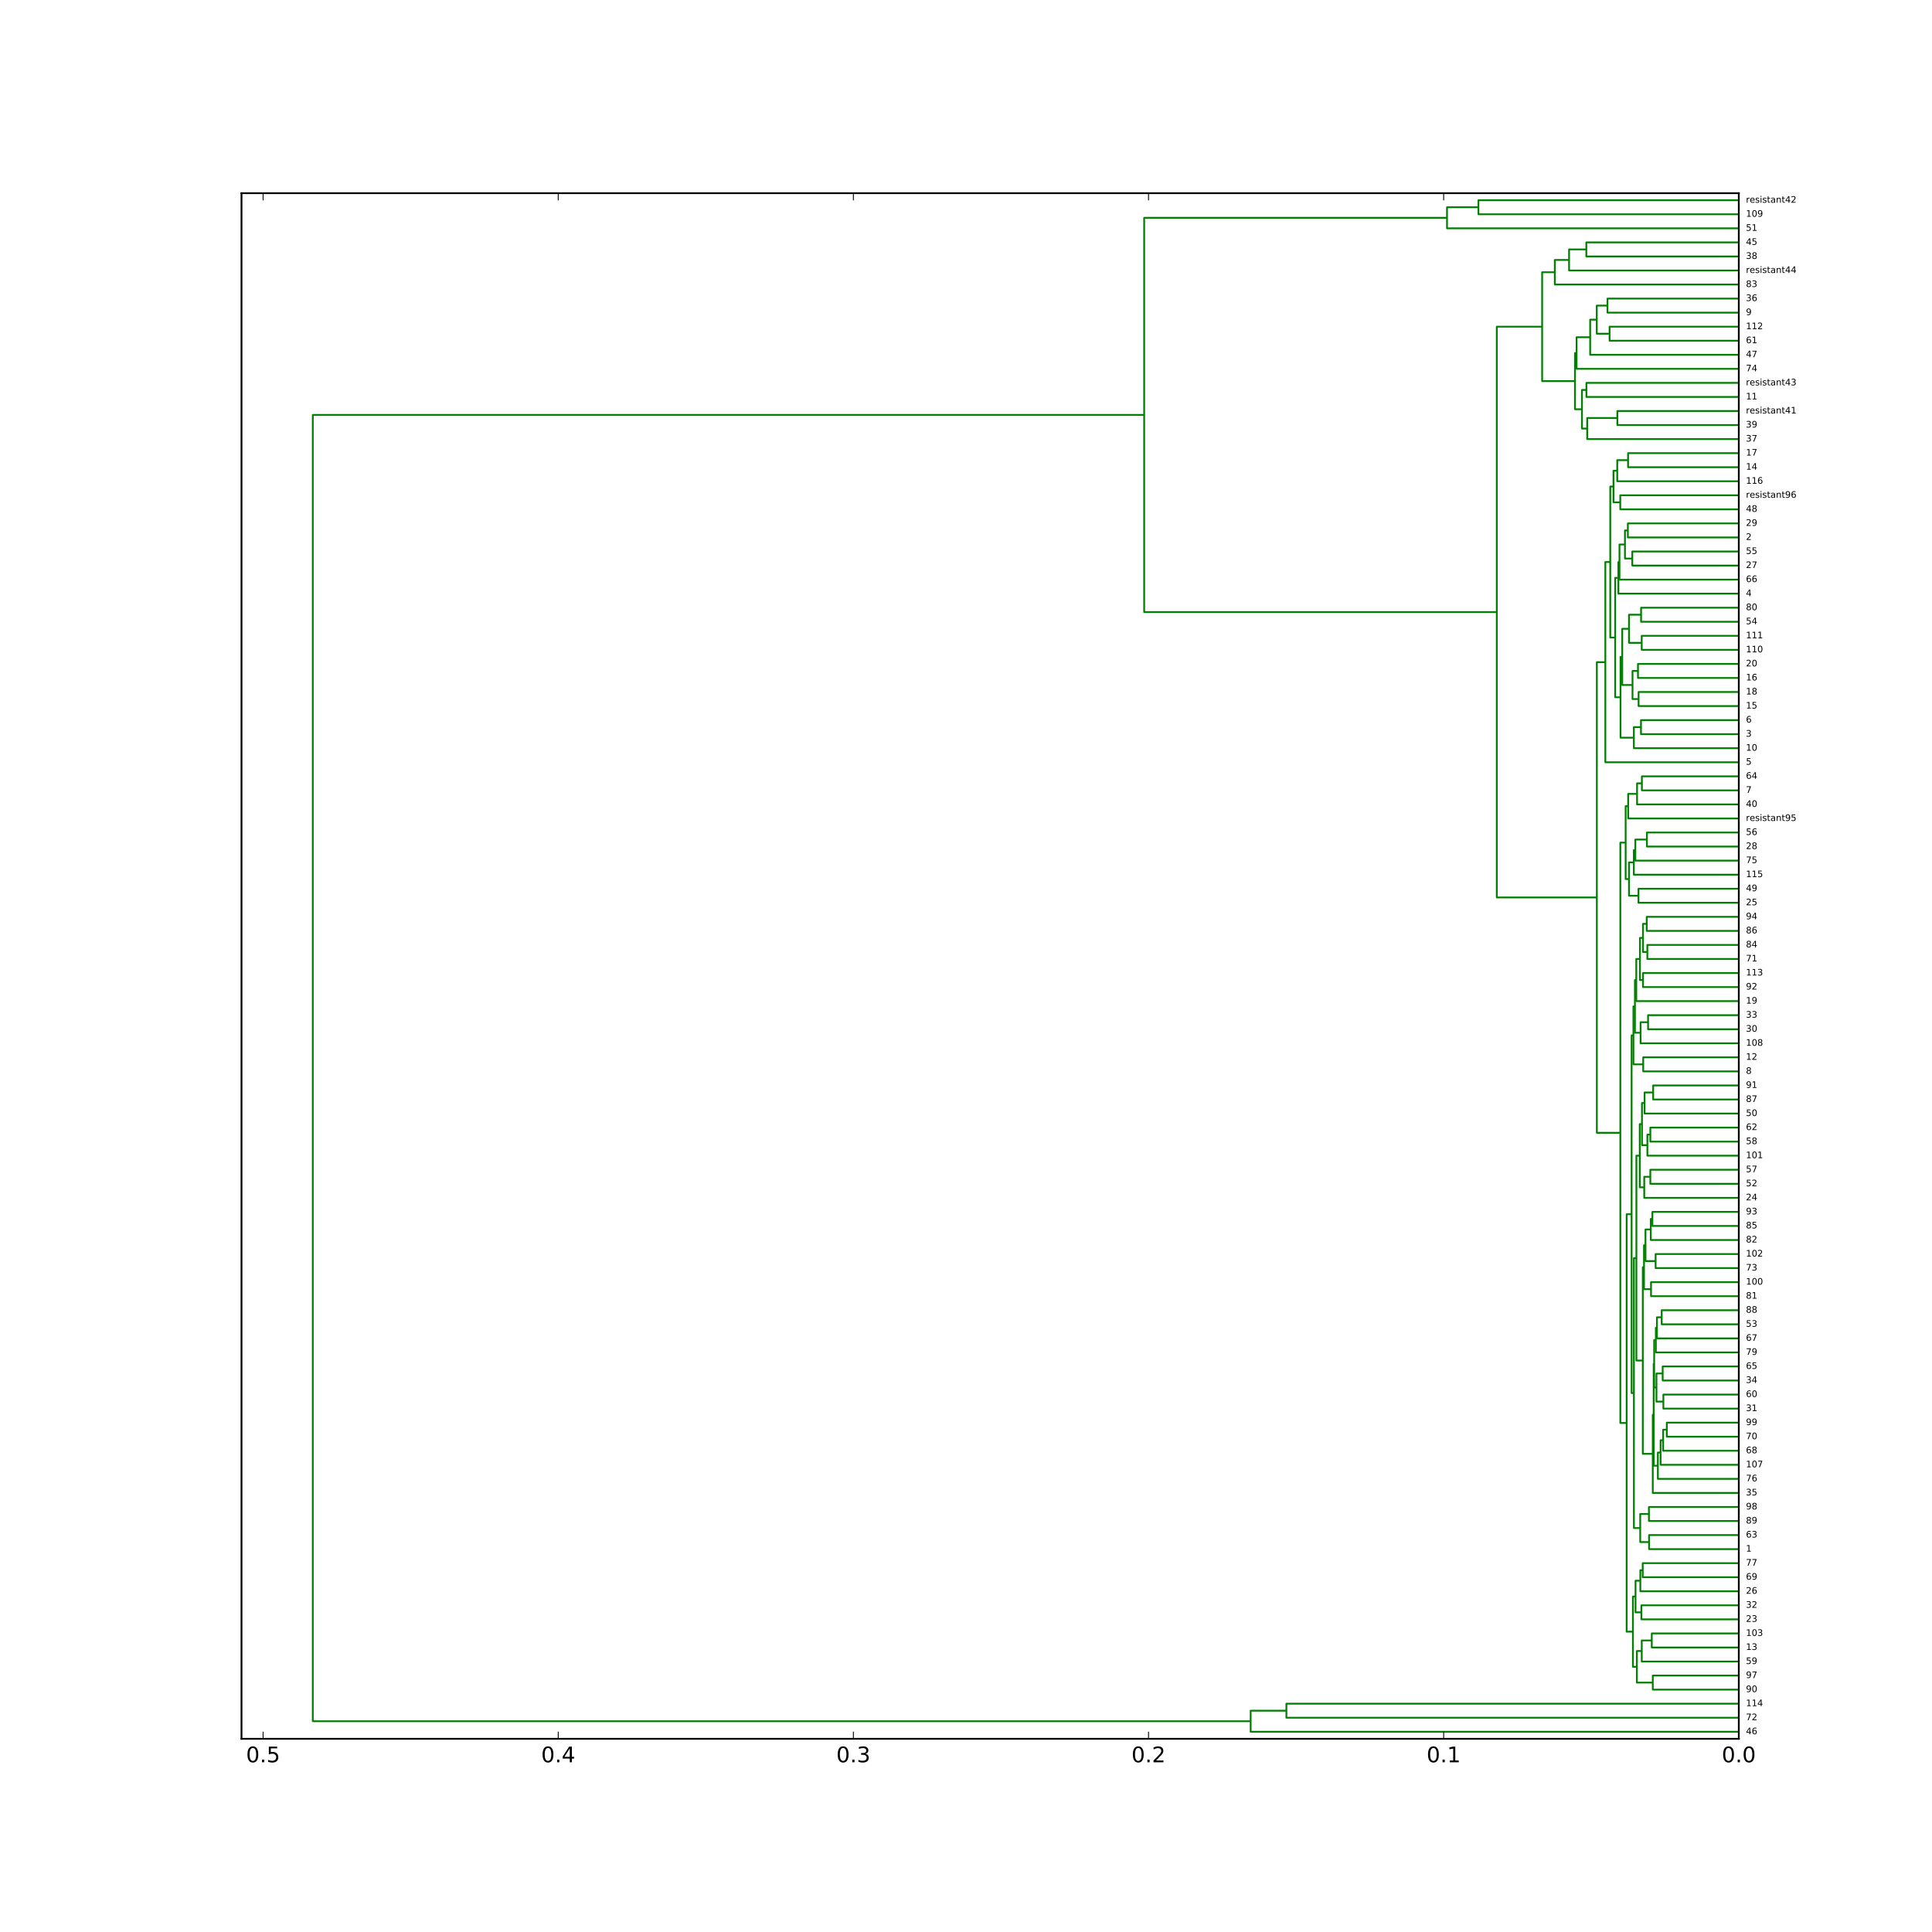 <?xml version="1.0" encoding="utf-8" standalone="no"?>
<!DOCTYPE svg PUBLIC "-//W3C//DTD SVG 1.1//EN"
  "http://www.w3.org/Graphics/SVG/1.1/DTD/svg11.dtd">
<!-- Created with matplotlib (http://matplotlib.org/) -->
<svg height="1080pt" version="1.1" viewBox="0 0 1080 1080" width="1080pt" xmlns="http://www.w3.org/2000/svg" xmlns:xlink="http://www.w3.org/1999/xlink">
 <defs>
  <style type="text/css">
*{stroke-linecap:butt;stroke-linejoin:round;stroke-miterlimit:100000;}
  </style>
 </defs>
 <g id="figure_1">
  <g id="patch_1">
   <path d="M 0 1080 
L 1080 1080 
L 1080 0 
L 0 0 
z
" style="fill:#ffffff;"/>
  </g>
  <g id="axes_1">
   <g id="patch_2">
    <path d="M 135 972 
L 972 972 
L 972 108 
L 135 108 
z
" style="fill:#ffffff;"/>
   </g>
   <g id="LineCollection_1">
    <path clip-path="url(#p5fff78d0ca)" d="M 972 960.218 
L 719.097 960.218 
L 719.097 952.364 
L 972 952.364 
" style="fill:none;stroke:#008000;"/>
    <path clip-path="url(#p5fff78d0ca)" d="M 972 968.073 
L 699.131 968.073 
L 699.131 956.291 
L 719.097 956.291 
" style="fill:none;stroke:#008000;"/>
    <path clip-path="url(#p5fff78d0ca)" d="M 972 944.509 
L 923.918 944.509 
L 923.918 936.655 
L 972 936.655 
" style="fill:none;stroke:#008000;"/>
    <path clip-path="url(#p5fff78d0ca)" d="M 972 920.945 
L 923.356 920.945 
L 923.356 913.091 
L 972 913.091 
" style="fill:none;stroke:#008000;"/>
    <path clip-path="url(#p5fff78d0ca)" d="M 972 928.8 
L 917.753 928.8 
L 917.753 917.018 
L 923.356 917.018 
" style="fill:none;stroke:#008000;"/>
    <path clip-path="url(#p5fff78d0ca)" d="M 923.918 940.582 
L 915.018 940.582 
L 915.018 922.909 
L 917.753 922.909 
" style="fill:none;stroke:#008000;"/>
    <path clip-path="url(#p5fff78d0ca)" d="M 972 905.236 
L 917.542 905.236 
L 917.542 897.382 
L 972 897.382 
" style="fill:none;stroke:#008000;"/>
    <path clip-path="url(#p5fff78d0ca)" d="M 972 881.673 
L 918.29 881.673 
L 918.29 873.818 
L 972 873.818 
" style="fill:none;stroke:#008000;"/>
    <path clip-path="url(#p5fff78d0ca)" d="M 972 889.527 
L 916.953 889.527 
L 916.953 877.745 
L 918.29 877.745 
" style="fill:none;stroke:#008000;"/>
    <path clip-path="url(#p5fff78d0ca)" d="M 917.542 901.309 
L 914.273 901.309 
L 914.273 883.636 
L 916.953 883.636 
" style="fill:none;stroke:#008000;"/>
    <path clip-path="url(#p5fff78d0ca)" d="M 915.018 931.745 
L 912.816 931.745 
L 912.816 892.473 
L 914.273 892.473 
" style="fill:none;stroke:#008000;"/>
    <path clip-path="url(#p5fff78d0ca)" d="M 972 865.964 
L 921.843 865.964 
L 921.843 858.109 
L 972 858.109 
" style="fill:none;stroke:#008000;"/>
    <path clip-path="url(#p5fff78d0ca)" d="M 972 850.255 
L 921.764 850.255 
L 921.764 842.4 
L 972 842.4 
" style="fill:none;stroke:#008000;"/>
    <path clip-path="url(#p5fff78d0ca)" d="M 921.843 862.036 
L 916.891 862.036 
L 916.891 846.327 
L 921.764 846.327 
" style="fill:none;stroke:#008000;"/>
    <path clip-path="url(#p5fff78d0ca)" d="M 972 803.127 
L 931.758 803.127 
L 931.758 795.273 
L 972 795.273 
" style="fill:none;stroke:#008000;"/>
    <path clip-path="url(#p5fff78d0ca)" d="M 972 810.982 
L 929.705 810.982 
L 929.705 799.2 
L 931.758 799.2 
" style="fill:none;stroke:#008000;"/>
    <path clip-path="url(#p5fff78d0ca)" d="M 972 818.836 
L 928.282 818.836 
L 928.282 805.091 
L 929.705 805.091 
" style="fill:none;stroke:#008000;"/>
    <path clip-path="url(#p5fff78d0ca)" d="M 972 826.691 
L 926.754 826.691 
L 926.754 811.964 
L 928.282 811.964 
" style="fill:none;stroke:#008000;"/>
    <path clip-path="url(#p5fff78d0ca)" d="M 972 787.418 
L 929.834 787.418 
L 929.834 779.564 
L 972 779.564 
" style="fill:none;stroke:#008000;"/>
    <path clip-path="url(#p5fff78d0ca)" d="M 972 771.709 
L 929.448 771.709 
L 929.448 763.855 
L 972 763.855 
" style="fill:none;stroke:#008000;"/>
    <path clip-path="url(#p5fff78d0ca)" d="M 929.834 783.491 
L 925.967 783.491 
L 925.967 767.782 
L 929.448 767.782 
" style="fill:none;stroke:#008000;"/>
    <path clip-path="url(#p5fff78d0ca)" d="M 972 740.291 
L 928.903 740.291 
L 928.903 732.436 
L 972 732.436 
" style="fill:none;stroke:#008000;"/>
    <path clip-path="url(#p5fff78d0ca)" d="M 972 748.145 
L 926.238 748.145 
L 926.238 736.364 
L 928.903 736.364 
" style="fill:none;stroke:#008000;"/>
    <path clip-path="url(#p5fff78d0ca)" d="M 972 756 
L 925.63 756 
L 925.63 742.255 
L 926.238 742.255 
" style="fill:none;stroke:#008000;"/>
    <path clip-path="url(#p5fff78d0ca)" d="M 925.967 775.636 
L 924.693 775.636 
L 924.693 749.127 
L 925.63 749.127 
" style="fill:none;stroke:#008000;"/>
    <path clip-path="url(#p5fff78d0ca)" d="M 926.754 819.327 
L 924.42 819.327 
L 924.42 762.382 
L 924.693 762.382 
" style="fill:none;stroke:#008000;"/>
    <path clip-path="url(#p5fff78d0ca)" d="M 972 834.545 
L 923.909 834.545 
L 923.909 790.855 
L 924.42 790.855 
" style="fill:none;stroke:#008000;"/>
    <path clip-path="url(#p5fff78d0ca)" d="M 972 724.582 
L 922.926 724.582 
L 922.926 716.727 
L 972 716.727 
" style="fill:none;stroke:#008000;"/>
    <path clip-path="url(#p5fff78d0ca)" d="M 972 708.873 
L 925.504 708.873 
L 925.504 701.018 
L 972 701.018 
" style="fill:none;stroke:#008000;"/>
    <path clip-path="url(#p5fff78d0ca)" d="M 972 685.309 
L 923.693 685.309 
L 923.693 677.455 
L 972 677.455 
" style="fill:none;stroke:#008000;"/>
    <path clip-path="url(#p5fff78d0ca)" d="M 972 693.164 
L 922.796 693.164 
L 922.796 681.382 
L 923.693 681.382 
" style="fill:none;stroke:#008000;"/>
    <path clip-path="url(#p5fff78d0ca)" d="M 925.504 704.945 
L 919.838 704.945 
L 919.838 687.273 
L 922.796 687.273 
" style="fill:none;stroke:#008000;"/>
    <path clip-path="url(#p5fff78d0ca)" d="M 922.926 720.655 
L 919.005 720.655 
L 919.005 696.109 
L 919.838 696.109 
" style="fill:none;stroke:#008000;"/>
    <path clip-path="url(#p5fff78d0ca)" d="M 923.909 812.7 
L 918.339 812.7 
L 918.339 708.382 
L 919.005 708.382 
" style="fill:none;stroke:#008000;"/>
    <path clip-path="url(#p5fff78d0ca)" d="M 972 661.745 
L 922.538 661.745 
L 922.538 653.891 
L 972 653.891 
" style="fill:none;stroke:#008000;"/>
    <path clip-path="url(#p5fff78d0ca)" d="M 972 669.6 
L 919.133 669.6 
L 919.133 657.818 
L 922.538 657.818 
" style="fill:none;stroke:#008000;"/>
    <path clip-path="url(#p5fff78d0ca)" d="M 972 638.182 
L 922.541 638.182 
L 922.541 630.327 
L 972 630.327 
" style="fill:none;stroke:#008000;"/>
    <path clip-path="url(#p5fff78d0ca)" d="M 972 646.036 
L 920.89 646.036 
L 920.89 634.255 
L 922.541 634.255 
" style="fill:none;stroke:#008000;"/>
    <path clip-path="url(#p5fff78d0ca)" d="M 972 614.618 
L 924.137 614.618 
L 924.137 606.764 
L 972 606.764 
" style="fill:none;stroke:#008000;"/>
    <path clip-path="url(#p5fff78d0ca)" d="M 972 622.473 
L 919.321 622.473 
L 919.321 610.691 
L 924.137 610.691 
" style="fill:none;stroke:#008000;"/>
    <path clip-path="url(#p5fff78d0ca)" d="M 920.89 640.145 
L 917.879 640.145 
L 917.879 616.582 
L 919.321 616.582 
" style="fill:none;stroke:#008000;"/>
    <path clip-path="url(#p5fff78d0ca)" d="M 919.133 663.709 
L 916.639 663.709 
L 916.639 628.364 
L 917.879 628.364 
" style="fill:none;stroke:#008000;"/>
    <path clip-path="url(#p5fff78d0ca)" d="M 918.339 760.541 
L 914.752 760.541 
L 914.752 646.036 
L 916.639 646.036 
" style="fill:none;stroke:#008000;"/>
    <path clip-path="url(#p5fff78d0ca)" d="M 916.891 854.182 
L 913.36 854.182 
L 913.36 703.289 
L 914.752 703.289 
" style="fill:none;stroke:#008000;"/>
    <path clip-path="url(#p5fff78d0ca)" d="M 972 598.909 
L 918.569 598.909 
L 918.569 591.055 
L 972 591.055 
" style="fill:none;stroke:#008000;"/>
    <path clip-path="url(#p5fff78d0ca)" d="M 972 575.345 
L 921.282 575.345 
L 921.282 567.491 
L 972 567.491 
" style="fill:none;stroke:#008000;"/>
    <path clip-path="url(#p5fff78d0ca)" d="M 972 583.2 
L 917.104 583.2 
L 917.104 571.418 
L 921.282 571.418 
" style="fill:none;stroke:#008000;"/>
    <path clip-path="url(#p5fff78d0ca)" d="M 972 551.782 
L 918.451 551.782 
L 918.451 543.927 
L 972 543.927 
" style="fill:none;stroke:#008000;"/>
    <path clip-path="url(#p5fff78d0ca)" d="M 972 536.073 
L 920.87 536.073 
L 920.87 528.218 
L 972 528.218 
" style="fill:none;stroke:#008000;"/>
    <path clip-path="url(#p5fff78d0ca)" d="M 972 520.364 
L 920.534 520.364 
L 920.534 512.509 
L 972 512.509 
" style="fill:none;stroke:#008000;"/>
    <path clip-path="url(#p5fff78d0ca)" d="M 920.87 532.145 
L 918.438 532.145 
L 918.438 516.436 
L 920.534 516.436 
" style="fill:none;stroke:#008000;"/>
    <path clip-path="url(#p5fff78d0ca)" d="M 918.451 547.855 
L 916.747 547.855 
L 916.747 524.291 
L 918.438 524.291 
" style="fill:none;stroke:#008000;"/>
    <path clip-path="url(#p5fff78d0ca)" d="M 972 559.636 
L 914.686 559.636 
L 914.686 536.073 
L 916.747 536.073 
" style="fill:none;stroke:#008000;"/>
    <path clip-path="url(#p5fff78d0ca)" d="M 917.104 577.309 
L 913.938 577.309 
L 913.938 547.855 
L 914.686 547.855 
" style="fill:none;stroke:#008000;"/>
    <path clip-path="url(#p5fff78d0ca)" d="M 918.569 594.982 
L 913.093 594.982 
L 913.093 562.582 
L 913.938 562.582 
" style="fill:none;stroke:#008000;"/>
    <path clip-path="url(#p5fff78d0ca)" d="M 913.36 778.735 
L 912.081 778.735 
L 912.081 578.782 
L 913.093 578.782 
" style="fill:none;stroke:#008000;"/>
    <path clip-path="url(#p5fff78d0ca)" d="M 912.816 912.109 
L 909.309 912.109 
L 909.309 678.759 
L 912.081 678.759 
" style="fill:none;stroke:#008000;"/>
    <path clip-path="url(#p5fff78d0ca)" d="M 972 504.655 
L 915.918 504.655 
L 915.918 496.8 
L 972 496.8 
" style="fill:none;stroke:#008000;"/>
    <path clip-path="url(#p5fff78d0ca)" d="M 972 473.236 
L 920.632 473.236 
L 920.632 465.382 
L 972 465.382 
" style="fill:none;stroke:#008000;"/>
    <path clip-path="url(#p5fff78d0ca)" d="M 972 481.091 
L 914.163 481.091 
L 914.163 469.309 
L 920.632 469.309 
" style="fill:none;stroke:#008000;"/>
    <path clip-path="url(#p5fff78d0ca)" d="M 972 488.945 
L 913.323 488.945 
L 913.323 475.2 
L 914.163 475.2 
" style="fill:none;stroke:#008000;"/>
    <path clip-path="url(#p5fff78d0ca)" d="M 915.918 500.727 
L 910.623 500.727 
L 910.623 482.073 
L 913.323 482.073 
" style="fill:none;stroke:#008000;"/>
    <path clip-path="url(#p5fff78d0ca)" d="M 972 441.818 
L 917.827 441.818 
L 917.827 433.964 
L 972 433.964 
" style="fill:none;stroke:#008000;"/>
    <path clip-path="url(#p5fff78d0ca)" d="M 972 449.673 
L 915.123 449.673 
L 915.123 437.891 
L 917.827 437.891 
" style="fill:none;stroke:#008000;"/>
    <path clip-path="url(#p5fff78d0ca)" d="M 972 457.527 
L 910.159 457.527 
L 910.159 443.782 
L 915.123 443.782 
" style="fill:none;stroke:#008000;"/>
    <path clip-path="url(#p5fff78d0ca)" d="M 910.623 491.4 
L 908.751 491.4 
L 908.751 450.655 
L 910.159 450.655 
" style="fill:none;stroke:#008000;"/>
    <path clip-path="url(#p5fff78d0ca)" d="M 909.309 795.434 
L 905.781 795.434 
L 905.781 471.027 
L 908.751 471.027 
" style="fill:none;stroke:#008000;"/>
    <path clip-path="url(#p5fff78d0ca)" d="M 972 410.4 
L 917.316 410.4 
L 917.316 402.545 
L 972 402.545 
" style="fill:none;stroke:#008000;"/>
    <path clip-path="url(#p5fff78d0ca)" d="M 972 418.255 
L 913.343 418.255 
L 913.343 406.473 
L 917.316 406.473 
" style="fill:none;stroke:#008000;"/>
    <path clip-path="url(#p5fff78d0ca)" d="M 972 394.691 
L 915.975 394.691 
L 915.975 386.836 
L 972 386.836 
" style="fill:none;stroke:#008000;"/>
    <path clip-path="url(#p5fff78d0ca)" d="M 972 378.982 
L 915.644 378.982 
L 915.644 371.127 
L 972 371.127 
" style="fill:none;stroke:#008000;"/>
    <path clip-path="url(#p5fff78d0ca)" d="M 915.975 390.764 
L 912.587 390.764 
L 912.587 375.055 
L 915.644 375.055 
" style="fill:none;stroke:#008000;"/>
    <path clip-path="url(#p5fff78d0ca)" d="M 972 363.273 
L 917.734 363.273 
L 917.734 355.418 
L 972 355.418 
" style="fill:none;stroke:#008000;"/>
    <path clip-path="url(#p5fff78d0ca)" d="M 972 347.564 
L 917.374 347.564 
L 917.374 339.709 
L 972 339.709 
" style="fill:none;stroke:#008000;"/>
    <path clip-path="url(#p5fff78d0ca)" d="M 917.734 359.345 
L 910.623 359.345 
L 910.623 343.636 
L 917.374 343.636 
" style="fill:none;stroke:#008000;"/>
    <path clip-path="url(#p5fff78d0ca)" d="M 912.587 382.909 
L 906.844 382.909 
L 906.844 351.491 
L 910.623 351.491 
" style="fill:none;stroke:#008000;"/>
    <path clip-path="url(#p5fff78d0ca)" d="M 913.343 412.364 
L 905.885 412.364 
L 905.885 367.2 
L 906.844 367.2 
" style="fill:none;stroke:#008000;"/>
    <path clip-path="url(#p5fff78d0ca)" d="M 972 316.145 
L 912.457 316.145 
L 912.457 308.291 
L 972 308.291 
" style="fill:none;stroke:#008000;"/>
    <path clip-path="url(#p5fff78d0ca)" d="M 972 300.436 
L 909.985 300.436 
L 909.985 292.582 
L 972 292.582 
" style="fill:none;stroke:#008000;"/>
    <path clip-path="url(#p5fff78d0ca)" d="M 912.457 312.218 
L 908.365 312.218 
L 908.365 296.509 
L 909.985 296.509 
" style="fill:none;stroke:#008000;"/>
    <path clip-path="url(#p5fff78d0ca)" d="M 972 324 
L 905.302 324 
L 905.302 304.364 
L 908.365 304.364 
" style="fill:none;stroke:#008000;"/>
    <path clip-path="url(#p5fff78d0ca)" d="M 972 331.855 
L 904.685 331.855 
L 904.685 314.182 
L 905.302 314.182 
" style="fill:none;stroke:#008000;"/>
    <path clip-path="url(#p5fff78d0ca)" d="M 905.885 389.782 
L 902.9 389.782 
L 902.9 323.018 
L 904.685 323.018 
" style="fill:none;stroke:#008000;"/>
    <path clip-path="url(#p5fff78d0ca)" d="M 972 284.727 
L 905.733 284.727 
L 905.733 276.873 
L 972 276.873 
" style="fill:none;stroke:#008000;"/>
    <path clip-path="url(#p5fff78d0ca)" d="M 972 261.164 
L 910.105 261.164 
L 910.105 253.309 
L 972 253.309 
" style="fill:none;stroke:#008000;"/>
    <path clip-path="url(#p5fff78d0ca)" d="M 972 269.018 
L 904.05 269.018 
L 904.05 257.236 
L 910.105 257.236 
" style="fill:none;stroke:#008000;"/>
    <path clip-path="url(#p5fff78d0ca)" d="M 905.733 280.8 
L 901.942 280.8 
L 901.942 263.127 
L 904.05 263.127 
" style="fill:none;stroke:#008000;"/>
    <path clip-path="url(#p5fff78d0ca)" d="M 902.9 356.4 
L 900.145 356.4 
L 900.145 271.964 
L 901.942 271.964 
" style="fill:none;stroke:#008000;"/>
    <path clip-path="url(#p5fff78d0ca)" d="M 972 426.109 
L 897.395 426.109 
L 897.395 314.182 
L 900.145 314.182 
" style="fill:none;stroke:#008000;"/>
    <path clip-path="url(#p5fff78d0ca)" d="M 905.781 633.231 
L 892.651 633.231 
L 892.651 370.145 
L 897.395 370.145 
" style="fill:none;stroke:#008000;"/>
    <path clip-path="url(#p5fff78d0ca)" d="M 972 237.6 
L 904.116 237.6 
L 904.116 229.745 
L 972 229.745 
" style="fill:none;stroke:#008000;"/>
    <path clip-path="url(#p5fff78d0ca)" d="M 972 245.455 
L 887.25 245.455 
L 887.25 233.673 
L 904.116 233.673 
" style="fill:none;stroke:#008000;"/>
    <path clip-path="url(#p5fff78d0ca)" d="M 972 221.891 
L 886.812 221.891 
L 886.812 214.036 
L 972 214.036 
" style="fill:none;stroke:#008000;"/>
    <path clip-path="url(#p5fff78d0ca)" d="M 887.25 239.564 
L 884.335 239.564 
L 884.335 217.964 
L 886.812 217.964 
" style="fill:none;stroke:#008000;"/>
    <path clip-path="url(#p5fff78d0ca)" d="M 972 190.473 
L 899.765 190.473 
L 899.765 182.618 
L 972 182.618 
" style="fill:none;stroke:#008000;"/>
    <path clip-path="url(#p5fff78d0ca)" d="M 972 174.764 
L 898.589 174.764 
L 898.589 166.909 
L 972 166.909 
" style="fill:none;stroke:#008000;"/>
    <path clip-path="url(#p5fff78d0ca)" d="M 899.765 186.545 
L 892.605 186.545 
L 892.605 170.836 
L 898.589 170.836 
" style="fill:none;stroke:#008000;"/>
    <path clip-path="url(#p5fff78d0ca)" d="M 972 198.327 
L 888.918 198.327 
L 888.918 178.691 
L 892.605 178.691 
" style="fill:none;stroke:#008000;"/>
    <path clip-path="url(#p5fff78d0ca)" d="M 972 206.182 
L 881.32 206.182 
L 881.32 188.509 
L 888.918 188.509 
" style="fill:none;stroke:#008000;"/>
    <path clip-path="url(#p5fff78d0ca)" d="M 884.335 228.764 
L 880.42 228.764 
L 880.42 197.345 
L 881.32 197.345 
" style="fill:none;stroke:#008000;"/>
    <path clip-path="url(#p5fff78d0ca)" d="M 972 143.345 
L 886.769 143.345 
L 886.769 135.491 
L 972 135.491 
" style="fill:none;stroke:#008000;"/>
    <path clip-path="url(#p5fff78d0ca)" d="M 972 151.2 
L 877.119 151.2 
L 877.119 139.418 
L 886.769 139.418 
" style="fill:none;stroke:#008000;"/>
    <path clip-path="url(#p5fff78d0ca)" d="M 972 159.055 
L 869.154 159.055 
L 869.154 145.309 
L 877.119 145.309 
" style="fill:none;stroke:#008000;"/>
    <path clip-path="url(#p5fff78d0ca)" d="M 880.42 213.055 
L 862.059 213.055 
L 862.059 152.182 
L 869.154 152.182 
" style="fill:none;stroke:#008000;"/>
    <path clip-path="url(#p5fff78d0ca)" d="M 892.651 501.688 
L 836.724 501.688 
L 836.724 182.618 
L 862.059 182.618 
" style="fill:none;stroke:#008000;"/>
    <path clip-path="url(#p5fff78d0ca)" d="M 972 119.782 
L 826.45 119.782 
L 826.45 111.927 
L 972 111.927 
" style="fill:none;stroke:#008000;"/>
    <path clip-path="url(#p5fff78d0ca)" d="M 972 127.636 
L 808.892 127.636 
L 808.892 115.855 
L 826.45 115.855 
" style="fill:none;stroke:#008000;"/>
    <path clip-path="url(#p5fff78d0ca)" d="M 836.724 342.153 
L 639.594 342.153 
L 639.594 121.745 
L 808.892 121.745 
" style="fill:none;stroke:#008000;"/>
    <path clip-path="url(#p5fff78d0ca)" d="M 699.131 962.182 
L 174.857 962.182 
L 174.857 231.949 
L 639.594 231.949 
" style="fill:none;stroke:#008000;"/>
   </g>
   <g id="patch_3">
    <path d="M 135 108 
L 972 108 
" style="fill:none;stroke:#000000;stroke-linecap:square;stroke-linejoin:miter;"/>
   </g>
   <g id="patch_4">
    <path d="M 972 972 
L 972 108 
" style="fill:none;stroke:#000000;stroke-linecap:square;stroke-linejoin:miter;"/>
   </g>
   <g id="patch_5">
    <path d="M 135 972 
L 972 972 
" style="fill:none;stroke:#000000;stroke-linecap:square;stroke-linejoin:miter;"/>
   </g>
   <g id="patch_6">
    <path d="M 135 972 
L 135 108 
" style="fill:none;stroke:#000000;stroke-linecap:square;stroke-linejoin:miter;"/>
   </g>
   <g id="matplotlib.axis_1">
    <g id="xtick_1">
     <g id="line2d_1">
      <defs>
       <path d="M 0 0 
L 0 -4 
" id="m47c8d2a495" style="stroke:#000000;stroke-width:0.5;"/>
      </defs>
      <g>
       <use style="stroke:#000000;stroke-width:0.5;" x="972.0" xlink:href="#m47c8d2a495" y="972.0"/>
      </g>
     </g>
     <g id="line2d_2">
      <defs>
       <path d="M 0 0 
L 0 4 
" id="m05449ac432" style="stroke:#000000;stroke-width:0.5;"/>
      </defs>
      <g>
       <use style="stroke:#000000;stroke-width:0.5;" x="972.0" xlink:href="#m05449ac432" y="108.0"/>
      </g>
     </g>
     <g id="text_1">
      <!-- 0.0 -->
      <defs>
       <path d="M 31.781 66.406 
Q 24.172 66.406 20.328 58.906 
Q 16.5 51.422 16.5 36.375 
Q 16.5 21.391 20.328 13.891 
Q 24.172 6.391 31.781 6.391 
Q 39.453 6.391 43.281 13.891 
Q 47.125 21.391 47.125 36.375 
Q 47.125 51.422 43.281 58.906 
Q 39.453 66.406 31.781 66.406 
M 31.781 74.219 
Q 44.047 74.219 50.516 64.516 
Q 56.984 54.828 56.984 36.375 
Q 56.984 17.969 50.516 8.266 
Q 44.047 -1.422 31.781 -1.422 
Q 19.531 -1.422 13.062 8.266 
Q 6.594 17.969 6.594 36.375 
Q 6.594 54.828 13.062 64.516 
Q 19.531 74.219 31.781 74.219 
" id="BitstreamVeraSans-Roman-30"/>
       <path d="M 10.688 12.406 
L 21 12.406 
L 21 0 
L 10.688 0 
z
" id="BitstreamVeraSans-Roman-2e"/>
      </defs>
      <g transform="translate(962.458 985.118)scale(0.12 -0.12)">
       <use xlink:href="#BitstreamVeraSans-Roman-30"/>
       <use x="63.623" xlink:href="#BitstreamVeraSans-Roman-2e"/>
       <use x="95.41" xlink:href="#BitstreamVeraSans-Roman-30"/>
      </g>
     </g>
    </g>
    <g id="xtick_2">
     <g id="line2d_3">
      <g>
       <use style="stroke:#000000;stroke-width:0.5;" x="807.016" xlink:href="#m47c8d2a495" y="972.0"/>
      </g>
     </g>
     <g id="line2d_4">
      <g>
       <use style="stroke:#000000;stroke-width:0.5;" x="807.016" xlink:href="#m05449ac432" y="108.0"/>
      </g>
     </g>
     <g id="text_2">
      <!-- 0.1 -->
      <defs>
       <path d="M 12.406 8.297 
L 28.516 8.297 
L 28.516 63.922 
L 10.984 60.406 
L 10.984 69.391 
L 28.422 72.906 
L 38.281 72.906 
L 38.281 8.297 
L 54.391 8.297 
L 54.391 0 
L 12.406 0 
z
" id="BitstreamVeraSans-Roman-31"/>
      </defs>
      <g transform="translate(797.474 985.118)scale(0.12 -0.12)">
       <use xlink:href="#BitstreamVeraSans-Roman-30"/>
       <use x="63.623" xlink:href="#BitstreamVeraSans-Roman-2e"/>
       <use x="95.41" xlink:href="#BitstreamVeraSans-Roman-31"/>
      </g>
     </g>
    </g>
    <g id="xtick_3">
     <g id="line2d_5">
      <g>
       <use style="stroke:#000000;stroke-width:0.5;" x="642.031" xlink:href="#m47c8d2a495" y="972.0"/>
      </g>
     </g>
     <g id="line2d_6">
      <g>
       <use style="stroke:#000000;stroke-width:0.5;" x="642.031" xlink:href="#m05449ac432" y="108.0"/>
      </g>
     </g>
     <g id="text_3">
      <!-- 0.2 -->
      <defs>
       <path d="M 19.188 8.297 
L 53.609 8.297 
L 53.609 0 
L 7.328 0 
L 7.328 8.297 
Q 12.938 14.109 22.625 23.891 
Q 32.328 33.688 34.812 36.531 
Q 39.547 41.844 41.422 45.531 
Q 43.312 49.219 43.312 52.781 
Q 43.312 58.594 39.234 62.25 
Q 35.156 65.922 28.609 65.922 
Q 23.969 65.922 18.812 64.312 
Q 13.672 62.703 7.812 59.422 
L 7.812 69.391 
Q 13.766 71.781 18.938 73 
Q 24.125 74.219 28.422 74.219 
Q 39.75 74.219 46.484 68.547 
Q 53.219 62.891 53.219 53.422 
Q 53.219 48.922 51.531 44.891 
Q 49.859 40.875 45.406 35.406 
Q 44.188 33.984 37.641 27.219 
Q 31.109 20.453 19.188 8.297 
" id="BitstreamVeraSans-Roman-32"/>
      </defs>
      <g transform="translate(632.489 985.118)scale(0.12 -0.12)">
       <use xlink:href="#BitstreamVeraSans-Roman-30"/>
       <use x="63.623" xlink:href="#BitstreamVeraSans-Roman-2e"/>
       <use x="95.41" xlink:href="#BitstreamVeraSans-Roman-32"/>
      </g>
     </g>
    </g>
    <g id="xtick_4">
     <g id="line2d_7">
      <g>
       <use style="stroke:#000000;stroke-width:0.5;" x="477.047" xlink:href="#m47c8d2a495" y="972.0"/>
      </g>
     </g>
     <g id="line2d_8">
      <g>
       <use style="stroke:#000000;stroke-width:0.5;" x="477.047" xlink:href="#m05449ac432" y="108.0"/>
      </g>
     </g>
     <g id="text_4">
      <!-- 0.3 -->
      <defs>
       <path d="M 40.578 39.312 
Q 47.656 37.797 51.625 33 
Q 55.609 28.219 55.609 21.188 
Q 55.609 10.406 48.188 4.484 
Q 40.766 -1.422 27.094 -1.422 
Q 22.516 -1.422 17.656 -0.516 
Q 12.797 0.391 7.625 2.203 
L 7.625 11.719 
Q 11.719 9.328 16.594 8.109 
Q 21.484 6.891 26.812 6.891 
Q 36.078 6.891 40.938 10.547 
Q 45.797 14.203 45.797 21.188 
Q 45.797 27.641 41.281 31.266 
Q 36.766 34.906 28.719 34.906 
L 20.219 34.906 
L 20.219 43.016 
L 29.109 43.016 
Q 36.375 43.016 40.234 45.922 
Q 44.094 48.828 44.094 54.297 
Q 44.094 59.906 40.109 62.906 
Q 36.141 65.922 28.719 65.922 
Q 24.656 65.922 20.016 65.031 
Q 15.375 64.156 9.812 62.312 
L 9.812 71.094 
Q 15.438 72.656 20.344 73.438 
Q 25.25 74.219 29.594 74.219 
Q 40.828 74.219 47.359 69.109 
Q 53.906 64.016 53.906 55.328 
Q 53.906 49.266 50.438 45.094 
Q 46.969 40.922 40.578 39.312 
" id="BitstreamVeraSans-Roman-33"/>
      </defs>
      <g transform="translate(467.505 985.118)scale(0.12 -0.12)">
       <use xlink:href="#BitstreamVeraSans-Roman-30"/>
       <use x="63.623" xlink:href="#BitstreamVeraSans-Roman-2e"/>
       <use x="95.41" xlink:href="#BitstreamVeraSans-Roman-33"/>
      </g>
     </g>
    </g>
    <g id="xtick_5">
     <g id="line2d_9">
      <g>
       <use style="stroke:#000000;stroke-width:0.5;" x="312.063" xlink:href="#m47c8d2a495" y="972.0"/>
      </g>
     </g>
     <g id="line2d_10">
      <g>
       <use style="stroke:#000000;stroke-width:0.5;" x="312.063" xlink:href="#m05449ac432" y="108.0"/>
      </g>
     </g>
     <g id="text_5">
      <!-- 0.4 -->
      <defs>
       <path d="M 37.797 64.312 
L 12.891 25.391 
L 37.797 25.391 
z
M 35.203 72.906 
L 47.609 72.906 
L 47.609 25.391 
L 58.016 25.391 
L 58.016 17.188 
L 47.609 17.188 
L 47.609 0 
L 37.797 0 
L 37.797 17.188 
L 4.891 17.188 
L 4.891 26.703 
z
" id="BitstreamVeraSans-Roman-34"/>
      </defs>
      <g transform="translate(302.521 985.118)scale(0.12 -0.12)">
       <use xlink:href="#BitstreamVeraSans-Roman-30"/>
       <use x="63.623" xlink:href="#BitstreamVeraSans-Roman-2e"/>
       <use x="95.41" xlink:href="#BitstreamVeraSans-Roman-34"/>
      </g>
     </g>
    </g>
    <g id="xtick_6">
     <g id="line2d_11">
      <g>
       <use style="stroke:#000000;stroke-width:0.5;" x="147.078" xlink:href="#m47c8d2a495" y="972.0"/>
      </g>
     </g>
     <g id="line2d_12">
      <g>
       <use style="stroke:#000000;stroke-width:0.5;" x="147.078" xlink:href="#m05449ac432" y="108.0"/>
      </g>
     </g>
     <g id="text_6">
      <!-- 0.5 -->
      <defs>
       <path d="M 10.797 72.906 
L 49.516 72.906 
L 49.516 64.594 
L 19.828 64.594 
L 19.828 46.734 
Q 21.969 47.469 24.109 47.828 
Q 26.266 48.188 28.422 48.188 
Q 40.625 48.188 47.75 41.5 
Q 54.891 34.812 54.891 23.391 
Q 54.891 11.625 47.562 5.094 
Q 40.234 -1.422 26.906 -1.422 
Q 22.312 -1.422 17.547 -0.641 
Q 12.797 0.141 7.719 1.703 
L 7.719 11.625 
Q 12.109 9.234 16.797 8.062 
Q 21.484 6.891 26.703 6.891 
Q 35.156 6.891 40.078 11.328 
Q 45.016 15.766 45.016 23.391 
Q 45.016 31 40.078 35.438 
Q 35.156 39.891 26.703 39.891 
Q 22.75 39.891 18.812 39.016 
Q 14.891 38.141 10.797 36.281 
z
" id="BitstreamVeraSans-Roman-35"/>
      </defs>
      <g transform="translate(137.536 985.118)scale(0.12 -0.12)">
       <use xlink:href="#BitstreamVeraSans-Roman-30"/>
       <use x="63.623" xlink:href="#BitstreamVeraSans-Roman-2e"/>
       <use x="95.41" xlink:href="#BitstreamVeraSans-Roman-35"/>
      </g>
     </g>
    </g>
   </g>
   <g id="matplotlib.axis_2">
    <g id="ytick_1">
     <g id="text_7">
      <!-- 46 -->
      <defs>
       <path d="M 33.016 40.375 
Q 26.375 40.375 22.484 35.828 
Q 18.609 31.297 18.609 23.391 
Q 18.609 15.531 22.484 10.953 
Q 26.375 6.391 33.016 6.391 
Q 39.656 6.391 43.531 10.953 
Q 47.406 15.531 47.406 23.391 
Q 47.406 31.297 43.531 35.828 
Q 39.656 40.375 33.016 40.375 
M 52.594 71.297 
L 52.594 62.312 
Q 48.875 64.062 45.094 64.984 
Q 41.312 65.922 37.594 65.922 
Q 27.828 65.922 22.672 59.328 
Q 17.531 52.734 16.797 39.406 
Q 19.672 43.656 24.016 45.922 
Q 28.375 48.188 33.594 48.188 
Q 44.578 48.188 50.953 41.516 
Q 57.328 34.859 57.328 23.391 
Q 57.328 12.156 50.688 5.359 
Q 44.047 -1.422 33.016 -1.422 
Q 20.359 -1.422 13.672 8.266 
Q 6.984 17.969 6.984 36.375 
Q 6.984 53.656 15.188 63.938 
Q 23.391 74.219 37.203 74.219 
Q 40.922 74.219 44.703 73.484 
Q 48.484 72.75 52.594 71.297 
" id="BitstreamVeraSans-Roman-36"/>
      </defs>
      <g transform="translate(976.0 969.452)scale(0.05 -0.05)">
       <use xlink:href="#BitstreamVeraSans-Roman-34"/>
       <use x="63.623" xlink:href="#BitstreamVeraSans-Roman-36"/>
      </g>
     </g>
    </g>
    <g id="ytick_2">
     <g id="text_8">
      <!-- 72 -->
      <defs>
       <path d="M 8.203 72.906 
L 55.078 72.906 
L 55.078 68.703 
L 28.609 0 
L 18.312 0 
L 43.219 64.594 
L 8.203 64.594 
z
" id="BitstreamVeraSans-Roman-37"/>
      </defs>
      <g transform="translate(976.0 961.598)scale(0.05 -0.05)">
       <use xlink:href="#BitstreamVeraSans-Roman-37"/>
       <use x="63.623" xlink:href="#BitstreamVeraSans-Roman-32"/>
      </g>
     </g>
    </g>
    <g id="ytick_3">
     <g id="text_9">
      <!-- 114 -->
      <g transform="translate(976.0 953.743)scale(0.05 -0.05)">
       <use xlink:href="#BitstreamVeraSans-Roman-31"/>
       <use x="63.623" xlink:href="#BitstreamVeraSans-Roman-31"/>
       <use x="127.246" xlink:href="#BitstreamVeraSans-Roman-34"/>
      </g>
     </g>
    </g>
    <g id="ytick_4">
     <g id="text_10">
      <!-- 90 -->
      <defs>
       <path d="M 10.984 1.516 
L 10.984 10.5 
Q 14.703 8.734 18.5 7.812 
Q 22.312 6.891 25.984 6.891 
Q 35.75 6.891 40.891 13.453 
Q 46.047 20.016 46.781 33.406 
Q 43.953 29.203 39.594 26.953 
Q 35.25 24.703 29.984 24.703 
Q 19.047 24.703 12.672 31.312 
Q 6.297 37.938 6.297 49.422 
Q 6.297 60.641 12.938 67.422 
Q 19.578 74.219 30.609 74.219 
Q 43.266 74.219 49.922 64.516 
Q 56.594 54.828 56.594 36.375 
Q 56.594 19.141 48.406 8.859 
Q 40.234 -1.422 26.422 -1.422 
Q 22.703 -1.422 18.891 -0.688 
Q 15.094 0.047 10.984 1.516 
M 30.609 32.422 
Q 37.25 32.422 41.125 36.953 
Q 45.016 41.5 45.016 49.422 
Q 45.016 57.281 41.125 61.844 
Q 37.25 66.406 30.609 66.406 
Q 23.969 66.406 20.094 61.844 
Q 16.219 57.281 16.219 49.422 
Q 16.219 41.5 20.094 36.953 
Q 23.969 32.422 30.609 32.422 
" id="BitstreamVeraSans-Roman-39"/>
      </defs>
      <g transform="translate(976.0 945.889)scale(0.05 -0.05)">
       <use xlink:href="#BitstreamVeraSans-Roman-39"/>
       <use x="63.623" xlink:href="#BitstreamVeraSans-Roman-30"/>
      </g>
     </g>
    </g>
    <g id="ytick_5">
     <g id="text_11">
      <!-- 97 -->
      <g transform="translate(976.0 938.034)scale(0.05 -0.05)">
       <use xlink:href="#BitstreamVeraSans-Roman-39"/>
       <use x="63.623" xlink:href="#BitstreamVeraSans-Roman-37"/>
      </g>
     </g>
    </g>
    <g id="ytick_6">
     <g id="text_12">
      <!-- 59 -->
      <g transform="translate(976.0 930.18)scale(0.05 -0.05)">
       <use xlink:href="#BitstreamVeraSans-Roman-35"/>
       <use x="63.623" xlink:href="#BitstreamVeraSans-Roman-39"/>
      </g>
     </g>
    </g>
    <g id="ytick_7">
     <g id="text_13">
      <!-- 13 -->
      <g transform="translate(976.0 922.325)scale(0.05 -0.05)">
       <use xlink:href="#BitstreamVeraSans-Roman-31"/>
       <use x="63.623" xlink:href="#BitstreamVeraSans-Roman-33"/>
      </g>
     </g>
    </g>
    <g id="ytick_8">
     <g id="text_14">
      <!-- 103 -->
      <g transform="translate(976.0 914.471)scale(0.05 -0.05)">
       <use xlink:href="#BitstreamVeraSans-Roman-31"/>
       <use x="63.623" xlink:href="#BitstreamVeraSans-Roman-30"/>
       <use x="127.246" xlink:href="#BitstreamVeraSans-Roman-33"/>
      </g>
     </g>
    </g>
    <g id="ytick_9">
     <g id="text_15">
      <!-- 23 -->
      <g transform="translate(976.0 906.616)scale(0.05 -0.05)">
       <use xlink:href="#BitstreamVeraSans-Roman-32"/>
       <use x="63.623" xlink:href="#BitstreamVeraSans-Roman-33"/>
      </g>
     </g>
    </g>
    <g id="ytick_10">
     <g id="text_16">
      <!-- 32 -->
      <g transform="translate(976.0 898.762)scale(0.05 -0.05)">
       <use xlink:href="#BitstreamVeraSans-Roman-33"/>
       <use x="63.623" xlink:href="#BitstreamVeraSans-Roman-32"/>
      </g>
     </g>
    </g>
    <g id="ytick_11">
     <g id="text_17">
      <!-- 26 -->
      <g transform="translate(976.0 890.907)scale(0.05 -0.05)">
       <use xlink:href="#BitstreamVeraSans-Roman-32"/>
       <use x="63.623" xlink:href="#BitstreamVeraSans-Roman-36"/>
      </g>
     </g>
    </g>
    <g id="ytick_12">
     <g id="text_18">
      <!-- 69 -->
      <g transform="translate(976.0 883.052)scale(0.05 -0.05)">
       <use xlink:href="#BitstreamVeraSans-Roman-36"/>
       <use x="63.623" xlink:href="#BitstreamVeraSans-Roman-39"/>
      </g>
     </g>
    </g>
    <g id="ytick_13">
     <g id="text_19">
      <!-- 77 -->
      <g transform="translate(976.0 875.198)scale(0.05 -0.05)">
       <use xlink:href="#BitstreamVeraSans-Roman-37"/>
       <use x="63.623" xlink:href="#BitstreamVeraSans-Roman-37"/>
      </g>
     </g>
    </g>
    <g id="ytick_14">
     <g id="text_20">
      <!-- 1 -->
      <g transform="translate(976.0 867.343)scale(0.05 -0.05)">
       <use xlink:href="#BitstreamVeraSans-Roman-31"/>
      </g>
     </g>
    </g>
    <g id="ytick_15">
     <g id="text_21">
      <!-- 63 -->
      <g transform="translate(976.0 859.489)scale(0.05 -0.05)">
       <use xlink:href="#BitstreamVeraSans-Roman-36"/>
       <use x="63.623" xlink:href="#BitstreamVeraSans-Roman-33"/>
      </g>
     </g>
    </g>
    <g id="ytick_16">
     <g id="text_22">
      <!-- 89 -->
      <defs>
       <path d="M 31.781 34.625 
Q 24.75 34.625 20.719 30.859 
Q 16.703 27.094 16.703 20.516 
Q 16.703 13.922 20.719 10.156 
Q 24.75 6.391 31.781 6.391 
Q 38.812 6.391 42.859 10.172 
Q 46.922 13.969 46.922 20.516 
Q 46.922 27.094 42.891 30.859 
Q 38.875 34.625 31.781 34.625 
M 21.922 38.812 
Q 15.578 40.375 12.031 44.719 
Q 8.5 49.078 8.5 55.328 
Q 8.5 64.062 14.719 69.141 
Q 20.953 74.219 31.781 74.219 
Q 42.672 74.219 48.875 69.141 
Q 55.078 64.062 55.078 55.328 
Q 55.078 49.078 51.531 44.719 
Q 48 40.375 41.703 38.812 
Q 48.828 37.156 52.797 32.312 
Q 56.781 27.484 56.781 20.516 
Q 56.781 9.906 50.312 4.234 
Q 43.844 -1.422 31.781 -1.422 
Q 19.734 -1.422 13.25 4.234 
Q 6.781 9.906 6.781 20.516 
Q 6.781 27.484 10.781 32.312 
Q 14.797 37.156 21.922 38.812 
M 18.312 54.391 
Q 18.312 48.734 21.844 45.562 
Q 25.391 42.391 31.781 42.391 
Q 38.141 42.391 41.719 45.562 
Q 45.312 48.734 45.312 54.391 
Q 45.312 60.062 41.719 63.234 
Q 38.141 66.406 31.781 66.406 
Q 25.391 66.406 21.844 63.234 
Q 18.312 60.062 18.312 54.391 
" id="BitstreamVeraSans-Roman-38"/>
      </defs>
      <g transform="translate(976.0 851.634)scale(0.05 -0.05)">
       <use xlink:href="#BitstreamVeraSans-Roman-38"/>
       <use x="63.623" xlink:href="#BitstreamVeraSans-Roman-39"/>
      </g>
     </g>
    </g>
    <g id="ytick_17">
     <g id="text_23">
      <!-- 98 -->
      <g transform="translate(976.0 843.78)scale(0.05 -0.05)">
       <use xlink:href="#BitstreamVeraSans-Roman-39"/>
       <use x="63.623" xlink:href="#BitstreamVeraSans-Roman-38"/>
      </g>
     </g>
    </g>
    <g id="ytick_18">
     <g id="text_24">
      <!-- 35 -->
      <g transform="translate(976.0 835.925)scale(0.05 -0.05)">
       <use xlink:href="#BitstreamVeraSans-Roman-33"/>
       <use x="63.623" xlink:href="#BitstreamVeraSans-Roman-35"/>
      </g>
     </g>
    </g>
    <g id="ytick_19">
     <g id="text_25">
      <!-- 76 -->
      <g transform="translate(976.0 828.071)scale(0.05 -0.05)">
       <use xlink:href="#BitstreamVeraSans-Roman-37"/>
       <use x="63.623" xlink:href="#BitstreamVeraSans-Roman-36"/>
      </g>
     </g>
    </g>
    <g id="ytick_20">
     <g id="text_26">
      <!-- 107 -->
      <g transform="translate(976.0 820.216)scale(0.05 -0.05)">
       <use xlink:href="#BitstreamVeraSans-Roman-31"/>
       <use x="63.623" xlink:href="#BitstreamVeraSans-Roman-30"/>
       <use x="127.246" xlink:href="#BitstreamVeraSans-Roman-37"/>
      </g>
     </g>
    </g>
    <g id="ytick_21">
     <g id="text_27">
      <!-- 68 -->
      <g transform="translate(976.0 812.362)scale(0.05 -0.05)">
       <use xlink:href="#BitstreamVeraSans-Roman-36"/>
       <use x="63.623" xlink:href="#BitstreamVeraSans-Roman-38"/>
      </g>
     </g>
    </g>
    <g id="ytick_22">
     <g id="text_28">
      <!-- 70 -->
      <g transform="translate(976.0 804.507)scale(0.05 -0.05)">
       <use xlink:href="#BitstreamVeraSans-Roman-37"/>
       <use x="63.623" xlink:href="#BitstreamVeraSans-Roman-30"/>
      </g>
     </g>
    </g>
    <g id="ytick_23">
     <g id="text_29">
      <!-- 99 -->
      <g transform="translate(976.0 796.652)scale(0.05 -0.05)">
       <use xlink:href="#BitstreamVeraSans-Roman-39"/>
       <use x="63.623" xlink:href="#BitstreamVeraSans-Roman-39"/>
      </g>
     </g>
    </g>
    <g id="ytick_24">
     <g id="text_30">
      <!-- 31 -->
      <g transform="translate(976.0 788.798)scale(0.05 -0.05)">
       <use xlink:href="#BitstreamVeraSans-Roman-33"/>
       <use x="63.623" xlink:href="#BitstreamVeraSans-Roman-31"/>
      </g>
     </g>
    </g>
    <g id="ytick_25">
     <g id="text_31">
      <!-- 60 -->
      <g transform="translate(976.0 780.943)scale(0.05 -0.05)">
       <use xlink:href="#BitstreamVeraSans-Roman-36"/>
       <use x="63.623" xlink:href="#BitstreamVeraSans-Roman-30"/>
      </g>
     </g>
    </g>
    <g id="ytick_26">
     <g id="text_32">
      <!-- 34 -->
      <g transform="translate(976.0 773.089)scale(0.05 -0.05)">
       <use xlink:href="#BitstreamVeraSans-Roman-33"/>
       <use x="63.623" xlink:href="#BitstreamVeraSans-Roman-34"/>
      </g>
     </g>
    </g>
    <g id="ytick_27">
     <g id="text_33">
      <!-- 65 -->
      <g transform="translate(976.0 765.234)scale(0.05 -0.05)">
       <use xlink:href="#BitstreamVeraSans-Roman-36"/>
       <use x="63.623" xlink:href="#BitstreamVeraSans-Roman-35"/>
      </g>
     </g>
    </g>
    <g id="ytick_28">
     <g id="text_34">
      <!-- 79 -->
      <g transform="translate(976.0 757.38)scale(0.05 -0.05)">
       <use xlink:href="#BitstreamVeraSans-Roman-37"/>
       <use x="63.623" xlink:href="#BitstreamVeraSans-Roman-39"/>
      </g>
     </g>
    </g>
    <g id="ytick_29">
     <g id="text_35">
      <!-- 67 -->
      <g transform="translate(976.0 749.525)scale(0.05 -0.05)">
       <use xlink:href="#BitstreamVeraSans-Roman-36"/>
       <use x="63.623" xlink:href="#BitstreamVeraSans-Roman-37"/>
      </g>
     </g>
    </g>
    <g id="ytick_30">
     <g id="text_36">
      <!-- 53 -->
      <g transform="translate(976.0 741.671)scale(0.05 -0.05)">
       <use xlink:href="#BitstreamVeraSans-Roman-35"/>
       <use x="63.623" xlink:href="#BitstreamVeraSans-Roman-33"/>
      </g>
     </g>
    </g>
    <g id="ytick_31">
     <g id="text_37">
      <!-- 88 -->
      <g transform="translate(976.0 733.816)scale(0.05 -0.05)">
       <use xlink:href="#BitstreamVeraSans-Roman-38"/>
       <use x="63.623" xlink:href="#BitstreamVeraSans-Roman-38"/>
      </g>
     </g>
    </g>
    <g id="ytick_32">
     <g id="text_38">
      <!-- 81 -->
      <g transform="translate(976.0 725.962)scale(0.05 -0.05)">
       <use xlink:href="#BitstreamVeraSans-Roman-38"/>
       <use x="63.623" xlink:href="#BitstreamVeraSans-Roman-31"/>
      </g>
     </g>
    </g>
    <g id="ytick_33">
     <g id="text_39">
      <!-- 100 -->
      <g transform="translate(976.0 718.107)scale(0.05 -0.05)">
       <use xlink:href="#BitstreamVeraSans-Roman-31"/>
       <use x="63.623" xlink:href="#BitstreamVeraSans-Roman-30"/>
       <use x="127.246" xlink:href="#BitstreamVeraSans-Roman-30"/>
      </g>
     </g>
    </g>
    <g id="ytick_34">
     <g id="text_40">
      <!-- 73 -->
      <g transform="translate(976.0 710.252)scale(0.05 -0.05)">
       <use xlink:href="#BitstreamVeraSans-Roman-37"/>
       <use x="63.623" xlink:href="#BitstreamVeraSans-Roman-33"/>
      </g>
     </g>
    </g>
    <g id="ytick_35">
     <g id="text_41">
      <!-- 102 -->
      <g transform="translate(976.0 702.398)scale(0.05 -0.05)">
       <use xlink:href="#BitstreamVeraSans-Roman-31"/>
       <use x="63.623" xlink:href="#BitstreamVeraSans-Roman-30"/>
       <use x="127.246" xlink:href="#BitstreamVeraSans-Roman-32"/>
      </g>
     </g>
    </g>
    <g id="ytick_36">
     <g id="text_42">
      <!-- 82 -->
      <g transform="translate(976.0 694.543)scale(0.05 -0.05)">
       <use xlink:href="#BitstreamVeraSans-Roman-38"/>
       <use x="63.623" xlink:href="#BitstreamVeraSans-Roman-32"/>
      </g>
     </g>
    </g>
    <g id="ytick_37">
     <g id="text_43">
      <!-- 85 -->
      <g transform="translate(976.0 686.689)scale(0.05 -0.05)">
       <use xlink:href="#BitstreamVeraSans-Roman-38"/>
       <use x="63.623" xlink:href="#BitstreamVeraSans-Roman-35"/>
      </g>
     </g>
    </g>
    <g id="ytick_38">
     <g id="text_44">
      <!-- 93 -->
      <g transform="translate(976.0 678.834)scale(0.05 -0.05)">
       <use xlink:href="#BitstreamVeraSans-Roman-39"/>
       <use x="63.623" xlink:href="#BitstreamVeraSans-Roman-33"/>
      </g>
     </g>
    </g>
    <g id="ytick_39">
     <g id="text_45">
      <!-- 24 -->
      <g transform="translate(976.0 670.98)scale(0.05 -0.05)">
       <use xlink:href="#BitstreamVeraSans-Roman-32"/>
       <use x="63.623" xlink:href="#BitstreamVeraSans-Roman-34"/>
      </g>
     </g>
    </g>
    <g id="ytick_40">
     <g id="text_46">
      <!-- 52 -->
      <g transform="translate(976.0 663.125)scale(0.05 -0.05)">
       <use xlink:href="#BitstreamVeraSans-Roman-35"/>
       <use x="63.623" xlink:href="#BitstreamVeraSans-Roman-32"/>
      </g>
     </g>
    </g>
    <g id="ytick_41">
     <g id="text_47">
      <!-- 57 -->
      <g transform="translate(976.0 655.271)scale(0.05 -0.05)">
       <use xlink:href="#BitstreamVeraSans-Roman-35"/>
       <use x="63.623" xlink:href="#BitstreamVeraSans-Roman-37"/>
      </g>
     </g>
    </g>
    <g id="ytick_42">
     <g id="text_48">
      <!-- 101 -->
      <g transform="translate(976.0 647.416)scale(0.05 -0.05)">
       <use xlink:href="#BitstreamVeraSans-Roman-31"/>
       <use x="63.623" xlink:href="#BitstreamVeraSans-Roman-30"/>
       <use x="127.246" xlink:href="#BitstreamVeraSans-Roman-31"/>
      </g>
     </g>
    </g>
    <g id="ytick_43">
     <g id="text_49">
      <!-- 58 -->
      <g transform="translate(976.0 639.562)scale(0.05 -0.05)">
       <use xlink:href="#BitstreamVeraSans-Roman-35"/>
       <use x="63.623" xlink:href="#BitstreamVeraSans-Roman-38"/>
      </g>
     </g>
    </g>
    <g id="ytick_44">
     <g id="text_50">
      <!-- 62 -->
      <g transform="translate(976.0 631.707)scale(0.05 -0.05)">
       <use xlink:href="#BitstreamVeraSans-Roman-36"/>
       <use x="63.623" xlink:href="#BitstreamVeraSans-Roman-32"/>
      </g>
     </g>
    </g>
    <g id="ytick_45">
     <g id="text_51">
      <!-- 50 -->
      <g transform="translate(976.0 623.852)scale(0.05 -0.05)">
       <use xlink:href="#BitstreamVeraSans-Roman-35"/>
       <use x="63.623" xlink:href="#BitstreamVeraSans-Roman-30"/>
      </g>
     </g>
    </g>
    <g id="ytick_46">
     <g id="text_52">
      <!-- 87 -->
      <g transform="translate(976.0 615.998)scale(0.05 -0.05)">
       <use xlink:href="#BitstreamVeraSans-Roman-38"/>
       <use x="63.623" xlink:href="#BitstreamVeraSans-Roman-37"/>
      </g>
     </g>
    </g>
    <g id="ytick_47">
     <g id="text_53">
      <!-- 91 -->
      <g transform="translate(976.0 608.143)scale(0.05 -0.05)">
       <use xlink:href="#BitstreamVeraSans-Roman-39"/>
       <use x="63.623" xlink:href="#BitstreamVeraSans-Roman-31"/>
      </g>
     </g>
    </g>
    <g id="ytick_48">
     <g id="text_54">
      <!-- 8 -->
      <g transform="translate(976.0 600.289)scale(0.05 -0.05)">
       <use xlink:href="#BitstreamVeraSans-Roman-38"/>
      </g>
     </g>
    </g>
    <g id="ytick_49">
     <g id="text_55">
      <!-- 12 -->
      <g transform="translate(976.0 592.434)scale(0.05 -0.05)">
       <use xlink:href="#BitstreamVeraSans-Roman-31"/>
       <use x="63.623" xlink:href="#BitstreamVeraSans-Roman-32"/>
      </g>
     </g>
    </g>
    <g id="ytick_50">
     <g id="text_56">
      <!-- 108 -->
      <g transform="translate(976.0 584.58)scale(0.05 -0.05)">
       <use xlink:href="#BitstreamVeraSans-Roman-31"/>
       <use x="63.623" xlink:href="#BitstreamVeraSans-Roman-30"/>
       <use x="127.246" xlink:href="#BitstreamVeraSans-Roman-38"/>
      </g>
     </g>
    </g>
    <g id="ytick_51">
     <g id="text_57">
      <!-- 30 -->
      <g transform="translate(976.0 576.725)scale(0.05 -0.05)">
       <use xlink:href="#BitstreamVeraSans-Roman-33"/>
       <use x="63.623" xlink:href="#BitstreamVeraSans-Roman-30"/>
      </g>
     </g>
    </g>
    <g id="ytick_52">
     <g id="text_58">
      <!-- 33 -->
      <g transform="translate(976.0 568.871)scale(0.05 -0.05)">
       <use xlink:href="#BitstreamVeraSans-Roman-33"/>
       <use x="63.623" xlink:href="#BitstreamVeraSans-Roman-33"/>
      </g>
     </g>
    </g>
    <g id="ytick_53">
     <g id="text_59">
      <!-- 19 -->
      <g transform="translate(976.0 561.016)scale(0.05 -0.05)">
       <use xlink:href="#BitstreamVeraSans-Roman-31"/>
       <use x="63.623" xlink:href="#BitstreamVeraSans-Roman-39"/>
      </g>
     </g>
    </g>
    <g id="ytick_54">
     <g id="text_60">
      <!-- 92 -->
      <g transform="translate(976.0 553.162)scale(0.05 -0.05)">
       <use xlink:href="#BitstreamVeraSans-Roman-39"/>
       <use x="63.623" xlink:href="#BitstreamVeraSans-Roman-32"/>
      </g>
     </g>
    </g>
    <g id="ytick_55">
     <g id="text_61">
      <!-- 113 -->
      <g transform="translate(976.0 545.307)scale(0.05 -0.05)">
       <use xlink:href="#BitstreamVeraSans-Roman-31"/>
       <use x="63.623" xlink:href="#BitstreamVeraSans-Roman-31"/>
       <use x="127.246" xlink:href="#BitstreamVeraSans-Roman-33"/>
      </g>
     </g>
    </g>
    <g id="ytick_56">
     <g id="text_62">
      <!-- 71 -->
      <g transform="translate(976.0 537.452)scale(0.05 -0.05)">
       <use xlink:href="#BitstreamVeraSans-Roman-37"/>
       <use x="63.623" xlink:href="#BitstreamVeraSans-Roman-31"/>
      </g>
     </g>
    </g>
    <g id="ytick_57">
     <g id="text_63">
      <!-- 84 -->
      <g transform="translate(976.0 529.598)scale(0.05 -0.05)">
       <use xlink:href="#BitstreamVeraSans-Roman-38"/>
       <use x="63.623" xlink:href="#BitstreamVeraSans-Roman-34"/>
      </g>
     </g>
    </g>
    <g id="ytick_58">
     <g id="text_64">
      <!-- 86 -->
      <g transform="translate(976.0 521.743)scale(0.05 -0.05)">
       <use xlink:href="#BitstreamVeraSans-Roman-38"/>
       <use x="63.623" xlink:href="#BitstreamVeraSans-Roman-36"/>
      </g>
     </g>
    </g>
    <g id="ytick_59">
     <g id="text_65">
      <!-- 94 -->
      <g transform="translate(976.0 513.889)scale(0.05 -0.05)">
       <use xlink:href="#BitstreamVeraSans-Roman-39"/>
       <use x="63.623" xlink:href="#BitstreamVeraSans-Roman-34"/>
      </g>
     </g>
    </g>
    <g id="ytick_60">
     <g id="text_66">
      <!-- 25 -->
      <g transform="translate(976.0 506.034)scale(0.05 -0.05)">
       <use xlink:href="#BitstreamVeraSans-Roman-32"/>
       <use x="63.623" xlink:href="#BitstreamVeraSans-Roman-35"/>
      </g>
     </g>
    </g>
    <g id="ytick_61">
     <g id="text_67">
      <!-- 49 -->
      <g transform="translate(976.0 498.18)scale(0.05 -0.05)">
       <use xlink:href="#BitstreamVeraSans-Roman-34"/>
       <use x="63.623" xlink:href="#BitstreamVeraSans-Roman-39"/>
      </g>
     </g>
    </g>
    <g id="ytick_62">
     <g id="text_68">
      <!-- 115 -->
      <g transform="translate(976.0 490.325)scale(0.05 -0.05)">
       <use xlink:href="#BitstreamVeraSans-Roman-31"/>
       <use x="63.623" xlink:href="#BitstreamVeraSans-Roman-31"/>
       <use x="127.246" xlink:href="#BitstreamVeraSans-Roman-35"/>
      </g>
     </g>
    </g>
    <g id="ytick_63">
     <g id="text_69">
      <!-- 75 -->
      <g transform="translate(976.0 482.471)scale(0.05 -0.05)">
       <use xlink:href="#BitstreamVeraSans-Roman-37"/>
       <use x="63.623" xlink:href="#BitstreamVeraSans-Roman-35"/>
      </g>
     </g>
    </g>
    <g id="ytick_64">
     <g id="text_70">
      <!-- 28 -->
      <g transform="translate(976.0 474.616)scale(0.05 -0.05)">
       <use xlink:href="#BitstreamVeraSans-Roman-32"/>
       <use x="63.623" xlink:href="#BitstreamVeraSans-Roman-38"/>
      </g>
     </g>
    </g>
    <g id="ytick_65">
     <g id="text_71">
      <!-- 56 -->
      <g transform="translate(976.0 466.762)scale(0.05 -0.05)">
       <use xlink:href="#BitstreamVeraSans-Roman-35"/>
       <use x="63.623" xlink:href="#BitstreamVeraSans-Roman-36"/>
      </g>
     </g>
    </g>
    <g id="ytick_66">
     <g id="text_72">
      <!-- resistant95 -->
      <defs>
       <path d="M 54.891 33.016 
L 54.891 0 
L 45.906 0 
L 45.906 32.719 
Q 45.906 40.484 42.875 44.328 
Q 39.844 48.188 33.797 48.188 
Q 26.516 48.188 22.312 43.547 
Q 18.109 38.922 18.109 30.906 
L 18.109 0 
L 9.078 0 
L 9.078 54.688 
L 18.109 54.688 
L 18.109 46.188 
Q 21.344 51.125 25.703 53.562 
Q 30.078 56 35.797 56 
Q 45.219 56 50.047 50.172 
Q 54.891 44.344 54.891 33.016 
" id="BitstreamVeraSans-Roman-6e"/>
       <path d="M 34.281 27.484 
Q 23.391 27.484 19.188 25 
Q 14.984 22.516 14.984 16.5 
Q 14.984 11.719 18.141 8.906 
Q 21.297 6.109 26.703 6.109 
Q 34.188 6.109 38.703 11.406 
Q 43.219 16.703 43.219 25.484 
L 43.219 27.484 
z
M 52.203 31.203 
L 52.203 0 
L 43.219 0 
L 43.219 8.297 
Q 40.141 3.328 35.547 0.953 
Q 30.953 -1.422 24.312 -1.422 
Q 15.922 -1.422 10.953 3.297 
Q 6 8.016 6 15.922 
Q 6 25.141 12.172 29.828 
Q 18.359 34.516 30.609 34.516 
L 43.219 34.516 
L 43.219 35.406 
Q 43.219 41.609 39.141 45 
Q 35.062 48.391 27.688 48.391 
Q 23 48.391 18.547 47.266 
Q 14.109 46.141 10.016 43.891 
L 10.016 52.203 
Q 14.938 54.109 19.578 55.047 
Q 24.219 56 28.609 56 
Q 40.484 56 46.344 49.844 
Q 52.203 43.703 52.203 31.203 
" id="BitstreamVeraSans-Roman-61"/>
       <path d="M 9.422 54.688 
L 18.406 54.688 
L 18.406 0 
L 9.422 0 
z
M 9.422 75.984 
L 18.406 75.984 
L 18.406 64.594 
L 9.422 64.594 
z
" id="BitstreamVeraSans-Roman-69"/>
       <path d="M 56.203 29.594 
L 56.203 25.203 
L 14.891 25.203 
Q 15.484 15.922 20.484 11.062 
Q 25.484 6.203 34.422 6.203 
Q 39.594 6.203 44.453 7.469 
Q 49.312 8.734 54.109 11.281 
L 54.109 2.781 
Q 49.266 0.734 44.188 -0.344 
Q 39.109 -1.422 33.891 -1.422 
Q 20.797 -1.422 13.156 6.188 
Q 5.516 13.812 5.516 26.812 
Q 5.516 40.234 12.766 48.109 
Q 20.016 56 32.328 56 
Q 43.359 56 49.781 48.891 
Q 56.203 41.797 56.203 29.594 
M 47.219 32.234 
Q 47.125 39.594 43.094 43.984 
Q 39.062 48.391 32.422 48.391 
Q 24.906 48.391 20.391 44.141 
Q 15.875 39.891 15.188 32.172 
z
" id="BitstreamVeraSans-Roman-65"/>
       <path d="M 18.312 70.219 
L 18.312 54.688 
L 36.812 54.688 
L 36.812 47.703 
L 18.312 47.703 
L 18.312 18.016 
Q 18.312 11.328 20.141 9.422 
Q 21.969 7.516 27.594 7.516 
L 36.812 7.516 
L 36.812 0 
L 27.594 0 
Q 17.188 0 13.234 3.875 
Q 9.281 7.766 9.281 18.016 
L 9.281 47.703 
L 2.688 47.703 
L 2.688 54.688 
L 9.281 54.688 
L 9.281 70.219 
z
" id="BitstreamVeraSans-Roman-74"/>
       <path d="M 41.109 46.297 
Q 39.594 47.172 37.812 47.578 
Q 36.031 48 33.891 48 
Q 26.266 48 22.188 43.047 
Q 18.109 38.094 18.109 28.812 
L 18.109 0 
L 9.078 0 
L 9.078 54.688 
L 18.109 54.688 
L 18.109 46.188 
Q 20.953 51.172 25.484 53.578 
Q 30.031 56 36.531 56 
Q 37.453 56 38.578 55.875 
Q 39.703 55.766 41.062 55.516 
z
" id="BitstreamVeraSans-Roman-72"/>
       <path d="M 44.281 53.078 
L 44.281 44.578 
Q 40.484 46.531 36.375 47.5 
Q 32.281 48.484 27.875 48.484 
Q 21.188 48.484 17.844 46.438 
Q 14.5 44.391 14.5 40.281 
Q 14.5 37.156 16.891 35.375 
Q 19.281 33.594 26.516 31.984 
L 29.594 31.297 
Q 39.156 29.25 43.188 25.516 
Q 47.219 21.781 47.219 15.094 
Q 47.219 7.469 41.188 3.016 
Q 35.156 -1.422 24.609 -1.422 
Q 20.219 -1.422 15.453 -0.562 
Q 10.688 0.297 5.422 2 
L 5.422 11.281 
Q 10.406 8.688 15.234 7.391 
Q 20.062 6.109 24.812 6.109 
Q 31.156 6.109 34.562 8.281 
Q 37.984 10.453 37.984 14.406 
Q 37.984 18.062 35.516 20.016 
Q 33.062 21.969 24.703 23.781 
L 21.578 24.516 
Q 13.234 26.266 9.516 29.906 
Q 5.812 33.547 5.812 39.891 
Q 5.812 47.609 11.281 51.797 
Q 16.75 56 26.812 56 
Q 31.781 56 36.172 55.266 
Q 40.578 54.547 44.281 53.078 
" id="BitstreamVeraSans-Roman-73"/>
      </defs>
      <g transform="translate(976.0 458.907)scale(0.05 -0.05)">
       <use xlink:href="#BitstreamVeraSans-Roman-72"/>
       <use x="41.082" xlink:href="#BitstreamVeraSans-Roman-65"/>
       <use x="102.605" xlink:href="#BitstreamVeraSans-Roman-73"/>
       <use x="154.705" xlink:href="#BitstreamVeraSans-Roman-69"/>
       <use x="182.488" xlink:href="#BitstreamVeraSans-Roman-73"/>
       <use x="234.588" xlink:href="#BitstreamVeraSans-Roman-74"/>
       <use x="273.797" xlink:href="#BitstreamVeraSans-Roman-61"/>
       <use x="335.076" xlink:href="#BitstreamVeraSans-Roman-6e"/>
       <use x="398.455" xlink:href="#BitstreamVeraSans-Roman-74"/>
       <use x="437.664" xlink:href="#BitstreamVeraSans-Roman-39"/>
       <use x="501.287" xlink:href="#BitstreamVeraSans-Roman-35"/>
      </g>
     </g>
    </g>
    <g id="ytick_67">
     <g id="text_73">
      <!-- 40 -->
      <g transform="translate(976.0 451.052)scale(0.05 -0.05)">
       <use xlink:href="#BitstreamVeraSans-Roman-34"/>
       <use x="63.623" xlink:href="#BitstreamVeraSans-Roman-30"/>
      </g>
     </g>
    </g>
    <g id="ytick_68">
     <g id="text_74">
      <!-- 7 -->
      <g transform="translate(976.0 443.198)scale(0.05 -0.05)">
       <use xlink:href="#BitstreamVeraSans-Roman-37"/>
      </g>
     </g>
    </g>
    <g id="ytick_69">
     <g id="text_75">
      <!-- 64 -->
      <g transform="translate(976.0 435.343)scale(0.05 -0.05)">
       <use xlink:href="#BitstreamVeraSans-Roman-36"/>
       <use x="63.623" xlink:href="#BitstreamVeraSans-Roman-34"/>
      </g>
     </g>
    </g>
    <g id="ytick_70">
     <g id="text_76">
      <!-- 5 -->
      <g transform="translate(976.0 427.489)scale(0.05 -0.05)">
       <use xlink:href="#BitstreamVeraSans-Roman-35"/>
      </g>
     </g>
    </g>
    <g id="ytick_71">
     <g id="text_77">
      <!-- 10 -->
      <g transform="translate(976.0 419.634)scale(0.05 -0.05)">
       <use xlink:href="#BitstreamVeraSans-Roman-31"/>
       <use x="63.623" xlink:href="#BitstreamVeraSans-Roman-30"/>
      </g>
     </g>
    </g>
    <g id="ytick_72">
     <g id="text_78">
      <!-- 3 -->
      <g transform="translate(976.0 411.78)scale(0.05 -0.05)">
       <use xlink:href="#BitstreamVeraSans-Roman-33"/>
      </g>
     </g>
    </g>
    <g id="ytick_73">
     <g id="text_79">
      <!-- 6 -->
      <g transform="translate(976.0 403.925)scale(0.05 -0.05)">
       <use xlink:href="#BitstreamVeraSans-Roman-36"/>
      </g>
     </g>
    </g>
    <g id="ytick_74">
     <g id="text_80">
      <!-- 15 -->
      <g transform="translate(976.0 396.071)scale(0.05 -0.05)">
       <use xlink:href="#BitstreamVeraSans-Roman-31"/>
       <use x="63.623" xlink:href="#BitstreamVeraSans-Roman-35"/>
      </g>
     </g>
    </g>
    <g id="ytick_75">
     <g id="text_81">
      <!-- 18 -->
      <g transform="translate(976.0 388.216)scale(0.05 -0.05)">
       <use xlink:href="#BitstreamVeraSans-Roman-31"/>
       <use x="63.623" xlink:href="#BitstreamVeraSans-Roman-38"/>
      </g>
     </g>
    </g>
    <g id="ytick_76">
     <g id="text_82">
      <!-- 16 -->
      <g transform="translate(976.0 380.362)scale(0.05 -0.05)">
       <use xlink:href="#BitstreamVeraSans-Roman-31"/>
       <use x="63.623" xlink:href="#BitstreamVeraSans-Roman-36"/>
      </g>
     </g>
    </g>
    <g id="ytick_77">
     <g id="text_83">
      <!-- 20 -->
      <g transform="translate(976.0 372.507)scale(0.05 -0.05)">
       <use xlink:href="#BitstreamVeraSans-Roman-32"/>
       <use x="63.623" xlink:href="#BitstreamVeraSans-Roman-30"/>
      </g>
     </g>
    </g>
    <g id="ytick_78">
     <g id="text_84">
      <!-- 110 -->
      <g transform="translate(976.0 364.652)scale(0.05 -0.05)">
       <use xlink:href="#BitstreamVeraSans-Roman-31"/>
       <use x="63.623" xlink:href="#BitstreamVeraSans-Roman-31"/>
       <use x="127.246" xlink:href="#BitstreamVeraSans-Roman-30"/>
      </g>
     </g>
    </g>
    <g id="ytick_79">
     <g id="text_85">
      <!-- 111 -->
      <g transform="translate(976.0 356.798)scale(0.05 -0.05)">
       <use xlink:href="#BitstreamVeraSans-Roman-31"/>
       <use x="63.623" xlink:href="#BitstreamVeraSans-Roman-31"/>
       <use x="127.246" xlink:href="#BitstreamVeraSans-Roman-31"/>
      </g>
     </g>
    </g>
    <g id="ytick_80">
     <g id="text_86">
      <!-- 54 -->
      <g transform="translate(976.0 348.943)scale(0.05 -0.05)">
       <use xlink:href="#BitstreamVeraSans-Roman-35"/>
       <use x="63.623" xlink:href="#BitstreamVeraSans-Roman-34"/>
      </g>
     </g>
    </g>
    <g id="ytick_81">
     <g id="text_87">
      <!-- 80 -->
      <g transform="translate(976.0 341.089)scale(0.05 -0.05)">
       <use xlink:href="#BitstreamVeraSans-Roman-38"/>
       <use x="63.623" xlink:href="#BitstreamVeraSans-Roman-30"/>
      </g>
     </g>
    </g>
    <g id="ytick_82">
     <g id="text_88">
      <!-- 4 -->
      <g transform="translate(976.0 333.234)scale(0.05 -0.05)">
       <use xlink:href="#BitstreamVeraSans-Roman-34"/>
      </g>
     </g>
    </g>
    <g id="ytick_83">
     <g id="text_89">
      <!-- 66 -->
      <g transform="translate(976.0 325.38)scale(0.05 -0.05)">
       <use xlink:href="#BitstreamVeraSans-Roman-36"/>
       <use x="63.623" xlink:href="#BitstreamVeraSans-Roman-36"/>
      </g>
     </g>
    </g>
    <g id="ytick_84">
     <g id="text_90">
      <!-- 27 -->
      <g transform="translate(976.0 317.525)scale(0.05 -0.05)">
       <use xlink:href="#BitstreamVeraSans-Roman-32"/>
       <use x="63.623" xlink:href="#BitstreamVeraSans-Roman-37"/>
      </g>
     </g>
    </g>
    <g id="ytick_85">
     <g id="text_91">
      <!-- 55 -->
      <g transform="translate(976.0 309.671)scale(0.05 -0.05)">
       <use xlink:href="#BitstreamVeraSans-Roman-35"/>
       <use x="63.623" xlink:href="#BitstreamVeraSans-Roman-35"/>
      </g>
     </g>
    </g>
    <g id="ytick_86">
     <g id="text_92">
      <!-- 2 -->
      <g transform="translate(976.0 301.816)scale(0.05 -0.05)">
       <use xlink:href="#BitstreamVeraSans-Roman-32"/>
      </g>
     </g>
    </g>
    <g id="ytick_87">
     <g id="text_93">
      <!-- 29 -->
      <g transform="translate(976.0 293.962)scale(0.05 -0.05)">
       <use xlink:href="#BitstreamVeraSans-Roman-32"/>
       <use x="63.623" xlink:href="#BitstreamVeraSans-Roman-39"/>
      </g>
     </g>
    </g>
    <g id="ytick_88">
     <g id="text_94">
      <!-- 48 -->
      <g transform="translate(976.0 286.107)scale(0.05 -0.05)">
       <use xlink:href="#BitstreamVeraSans-Roman-34"/>
       <use x="63.623" xlink:href="#BitstreamVeraSans-Roman-38"/>
      </g>
     </g>
    </g>
    <g id="ytick_89">
     <g id="text_95">
      <!-- resistant96 -->
      <g transform="translate(976.0 278.252)scale(0.05 -0.05)">
       <use xlink:href="#BitstreamVeraSans-Roman-72"/>
       <use x="41.082" xlink:href="#BitstreamVeraSans-Roman-65"/>
       <use x="102.605" xlink:href="#BitstreamVeraSans-Roman-73"/>
       <use x="154.705" xlink:href="#BitstreamVeraSans-Roman-69"/>
       <use x="182.488" xlink:href="#BitstreamVeraSans-Roman-73"/>
       <use x="234.588" xlink:href="#BitstreamVeraSans-Roman-74"/>
       <use x="273.797" xlink:href="#BitstreamVeraSans-Roman-61"/>
       <use x="335.076" xlink:href="#BitstreamVeraSans-Roman-6e"/>
       <use x="398.455" xlink:href="#BitstreamVeraSans-Roman-74"/>
       <use x="437.664" xlink:href="#BitstreamVeraSans-Roman-39"/>
       <use x="501.287" xlink:href="#BitstreamVeraSans-Roman-36"/>
      </g>
     </g>
    </g>
    <g id="ytick_90">
     <g id="text_96">
      <!-- 116 -->
      <g transform="translate(976.0 270.398)scale(0.05 -0.05)">
       <use xlink:href="#BitstreamVeraSans-Roman-31"/>
       <use x="63.623" xlink:href="#BitstreamVeraSans-Roman-31"/>
       <use x="127.246" xlink:href="#BitstreamVeraSans-Roman-36"/>
      </g>
     </g>
    </g>
    <g id="ytick_91">
     <g id="text_97">
      <!-- 14 -->
      <g transform="translate(976.0 262.543)scale(0.05 -0.05)">
       <use xlink:href="#BitstreamVeraSans-Roman-31"/>
       <use x="63.623" xlink:href="#BitstreamVeraSans-Roman-34"/>
      </g>
     </g>
    </g>
    <g id="ytick_92">
     <g id="text_98">
      <!-- 17 -->
      <g transform="translate(976.0 254.689)scale(0.05 -0.05)">
       <use xlink:href="#BitstreamVeraSans-Roman-31"/>
       <use x="63.623" xlink:href="#BitstreamVeraSans-Roman-37"/>
      </g>
     </g>
    </g>
    <g id="ytick_93">
     <g id="text_99">
      <!-- 37 -->
      <g transform="translate(976.0 246.834)scale(0.05 -0.05)">
       <use xlink:href="#BitstreamVeraSans-Roman-33"/>
       <use x="63.623" xlink:href="#BitstreamVeraSans-Roman-37"/>
      </g>
     </g>
    </g>
    <g id="ytick_94">
     <g id="text_100">
      <!-- 39 -->
      <g transform="translate(976.0 238.98)scale(0.05 -0.05)">
       <use xlink:href="#BitstreamVeraSans-Roman-33"/>
       <use x="63.623" xlink:href="#BitstreamVeraSans-Roman-39"/>
      </g>
     </g>
    </g>
    <g id="ytick_95">
     <g id="text_101">
      <!-- resistant41 -->
      <g transform="translate(976.0 231.125)scale(0.05 -0.05)">
       <use xlink:href="#BitstreamVeraSans-Roman-72"/>
       <use x="41.082" xlink:href="#BitstreamVeraSans-Roman-65"/>
       <use x="102.605" xlink:href="#BitstreamVeraSans-Roman-73"/>
       <use x="154.705" xlink:href="#BitstreamVeraSans-Roman-69"/>
       <use x="182.488" xlink:href="#BitstreamVeraSans-Roman-73"/>
       <use x="234.588" xlink:href="#BitstreamVeraSans-Roman-74"/>
       <use x="273.797" xlink:href="#BitstreamVeraSans-Roman-61"/>
       <use x="335.076" xlink:href="#BitstreamVeraSans-Roman-6e"/>
       <use x="398.455" xlink:href="#BitstreamVeraSans-Roman-74"/>
       <use x="437.664" xlink:href="#BitstreamVeraSans-Roman-34"/>
       <use x="501.287" xlink:href="#BitstreamVeraSans-Roman-31"/>
      </g>
     </g>
    </g>
    <g id="ytick_96">
     <g id="text_102">
      <!-- 11 -->
      <g transform="translate(976.0 223.271)scale(0.05 -0.05)">
       <use xlink:href="#BitstreamVeraSans-Roman-31"/>
       <use x="63.623" xlink:href="#BitstreamVeraSans-Roman-31"/>
      </g>
     </g>
    </g>
    <g id="ytick_97">
     <g id="text_103">
      <!-- resistant43 -->
      <g transform="translate(976.0 215.416)scale(0.05 -0.05)">
       <use xlink:href="#BitstreamVeraSans-Roman-72"/>
       <use x="41.082" xlink:href="#BitstreamVeraSans-Roman-65"/>
       <use x="102.605" xlink:href="#BitstreamVeraSans-Roman-73"/>
       <use x="154.705" xlink:href="#BitstreamVeraSans-Roman-69"/>
       <use x="182.488" xlink:href="#BitstreamVeraSans-Roman-73"/>
       <use x="234.588" xlink:href="#BitstreamVeraSans-Roman-74"/>
       <use x="273.797" xlink:href="#BitstreamVeraSans-Roman-61"/>
       <use x="335.076" xlink:href="#BitstreamVeraSans-Roman-6e"/>
       <use x="398.455" xlink:href="#BitstreamVeraSans-Roman-74"/>
       <use x="437.664" xlink:href="#BitstreamVeraSans-Roman-34"/>
       <use x="501.287" xlink:href="#BitstreamVeraSans-Roman-33"/>
      </g>
     </g>
    </g>
    <g id="ytick_98">
     <g id="text_104">
      <!-- 74 -->
      <g transform="translate(976.0 207.562)scale(0.05 -0.05)">
       <use xlink:href="#BitstreamVeraSans-Roman-37"/>
       <use x="63.623" xlink:href="#BitstreamVeraSans-Roman-34"/>
      </g>
     </g>
    </g>
    <g id="ytick_99">
     <g id="text_105">
      <!-- 47 -->
      <g transform="translate(976.0 199.707)scale(0.05 -0.05)">
       <use xlink:href="#BitstreamVeraSans-Roman-34"/>
       <use x="63.623" xlink:href="#BitstreamVeraSans-Roman-37"/>
      </g>
     </g>
    </g>
    <g id="ytick_100">
     <g id="text_106">
      <!-- 61 -->
      <g transform="translate(976.0 191.852)scale(0.05 -0.05)">
       <use xlink:href="#BitstreamVeraSans-Roman-36"/>
       <use x="63.623" xlink:href="#BitstreamVeraSans-Roman-31"/>
      </g>
     </g>
    </g>
    <g id="ytick_101">
     <g id="text_107">
      <!-- 112 -->
      <g transform="translate(976.0 183.998)scale(0.05 -0.05)">
       <use xlink:href="#BitstreamVeraSans-Roman-31"/>
       <use x="63.623" xlink:href="#BitstreamVeraSans-Roman-31"/>
       <use x="127.246" xlink:href="#BitstreamVeraSans-Roman-32"/>
      </g>
     </g>
    </g>
    <g id="ytick_102">
     <g id="text_108">
      <!-- 9 -->
      <g transform="translate(976.0 176.143)scale(0.05 -0.05)">
       <use xlink:href="#BitstreamVeraSans-Roman-39"/>
      </g>
     </g>
    </g>
    <g id="ytick_103">
     <g id="text_109">
      <!-- 36 -->
      <g transform="translate(976.0 168.289)scale(0.05 -0.05)">
       <use xlink:href="#BitstreamVeraSans-Roman-33"/>
       <use x="63.623" xlink:href="#BitstreamVeraSans-Roman-36"/>
      </g>
     </g>
    </g>
    <g id="ytick_104">
     <g id="text_110">
      <!-- 83 -->
      <g transform="translate(976.0 160.434)scale(0.05 -0.05)">
       <use xlink:href="#BitstreamVeraSans-Roman-38"/>
       <use x="63.623" xlink:href="#BitstreamVeraSans-Roman-33"/>
      </g>
     </g>
    </g>
    <g id="ytick_105">
     <g id="text_111">
      <!-- resistant44 -->
      <g transform="translate(976.0 152.58)scale(0.05 -0.05)">
       <use xlink:href="#BitstreamVeraSans-Roman-72"/>
       <use x="41.082" xlink:href="#BitstreamVeraSans-Roman-65"/>
       <use x="102.605" xlink:href="#BitstreamVeraSans-Roman-73"/>
       <use x="154.705" xlink:href="#BitstreamVeraSans-Roman-69"/>
       <use x="182.488" xlink:href="#BitstreamVeraSans-Roman-73"/>
       <use x="234.588" xlink:href="#BitstreamVeraSans-Roman-74"/>
       <use x="273.797" xlink:href="#BitstreamVeraSans-Roman-61"/>
       <use x="335.076" xlink:href="#BitstreamVeraSans-Roman-6e"/>
       <use x="398.455" xlink:href="#BitstreamVeraSans-Roman-74"/>
       <use x="437.664" xlink:href="#BitstreamVeraSans-Roman-34"/>
       <use x="501.287" xlink:href="#BitstreamVeraSans-Roman-34"/>
      </g>
     </g>
    </g>
    <g id="ytick_106">
     <g id="text_112">
      <!-- 38 -->
      <g transform="translate(976.0 144.725)scale(0.05 -0.05)">
       <use xlink:href="#BitstreamVeraSans-Roman-33"/>
       <use x="63.623" xlink:href="#BitstreamVeraSans-Roman-38"/>
      </g>
     </g>
    </g>
    <g id="ytick_107">
     <g id="text_113">
      <!-- 45 -->
      <g transform="translate(976.0 136.871)scale(0.05 -0.05)">
       <use xlink:href="#BitstreamVeraSans-Roman-34"/>
       <use x="63.623" xlink:href="#BitstreamVeraSans-Roman-35"/>
      </g>
     </g>
    </g>
    <g id="ytick_108">
     <g id="text_114">
      <!-- 51 -->
      <g transform="translate(976.0 129.016)scale(0.05 -0.05)">
       <use xlink:href="#BitstreamVeraSans-Roman-35"/>
       <use x="63.623" xlink:href="#BitstreamVeraSans-Roman-31"/>
      </g>
     </g>
    </g>
    <g id="ytick_109">
     <g id="text_115">
      <!-- 109 -->
      <g transform="translate(976.0 121.162)scale(0.05 -0.05)">
       <use xlink:href="#BitstreamVeraSans-Roman-31"/>
       <use x="63.623" xlink:href="#BitstreamVeraSans-Roman-30"/>
       <use x="127.246" xlink:href="#BitstreamVeraSans-Roman-39"/>
      </g>
     </g>
    </g>
    <g id="ytick_110">
     <g id="text_116">
      <!-- resistant42 -->
      <g transform="translate(976.0 113.307)scale(0.05 -0.05)">
       <use xlink:href="#BitstreamVeraSans-Roman-72"/>
       <use x="41.082" xlink:href="#BitstreamVeraSans-Roman-65"/>
       <use x="102.605" xlink:href="#BitstreamVeraSans-Roman-73"/>
       <use x="154.705" xlink:href="#BitstreamVeraSans-Roman-69"/>
       <use x="182.488" xlink:href="#BitstreamVeraSans-Roman-73"/>
       <use x="234.588" xlink:href="#BitstreamVeraSans-Roman-74"/>
       <use x="273.797" xlink:href="#BitstreamVeraSans-Roman-61"/>
       <use x="335.076" xlink:href="#BitstreamVeraSans-Roman-6e"/>
       <use x="398.455" xlink:href="#BitstreamVeraSans-Roman-74"/>
       <use x="437.664" xlink:href="#BitstreamVeraSans-Roman-34"/>
       <use x="501.287" xlink:href="#BitstreamVeraSans-Roman-32"/>
      </g>
     </g>
    </g>
   </g>
  </g>
 </g>
 <defs>
  <clipPath id="p5fff78d0ca">
   <rect height="864.0" width="837.0" x="135.0" y="108.0"/>
  </clipPath>
 </defs>
</svg>
